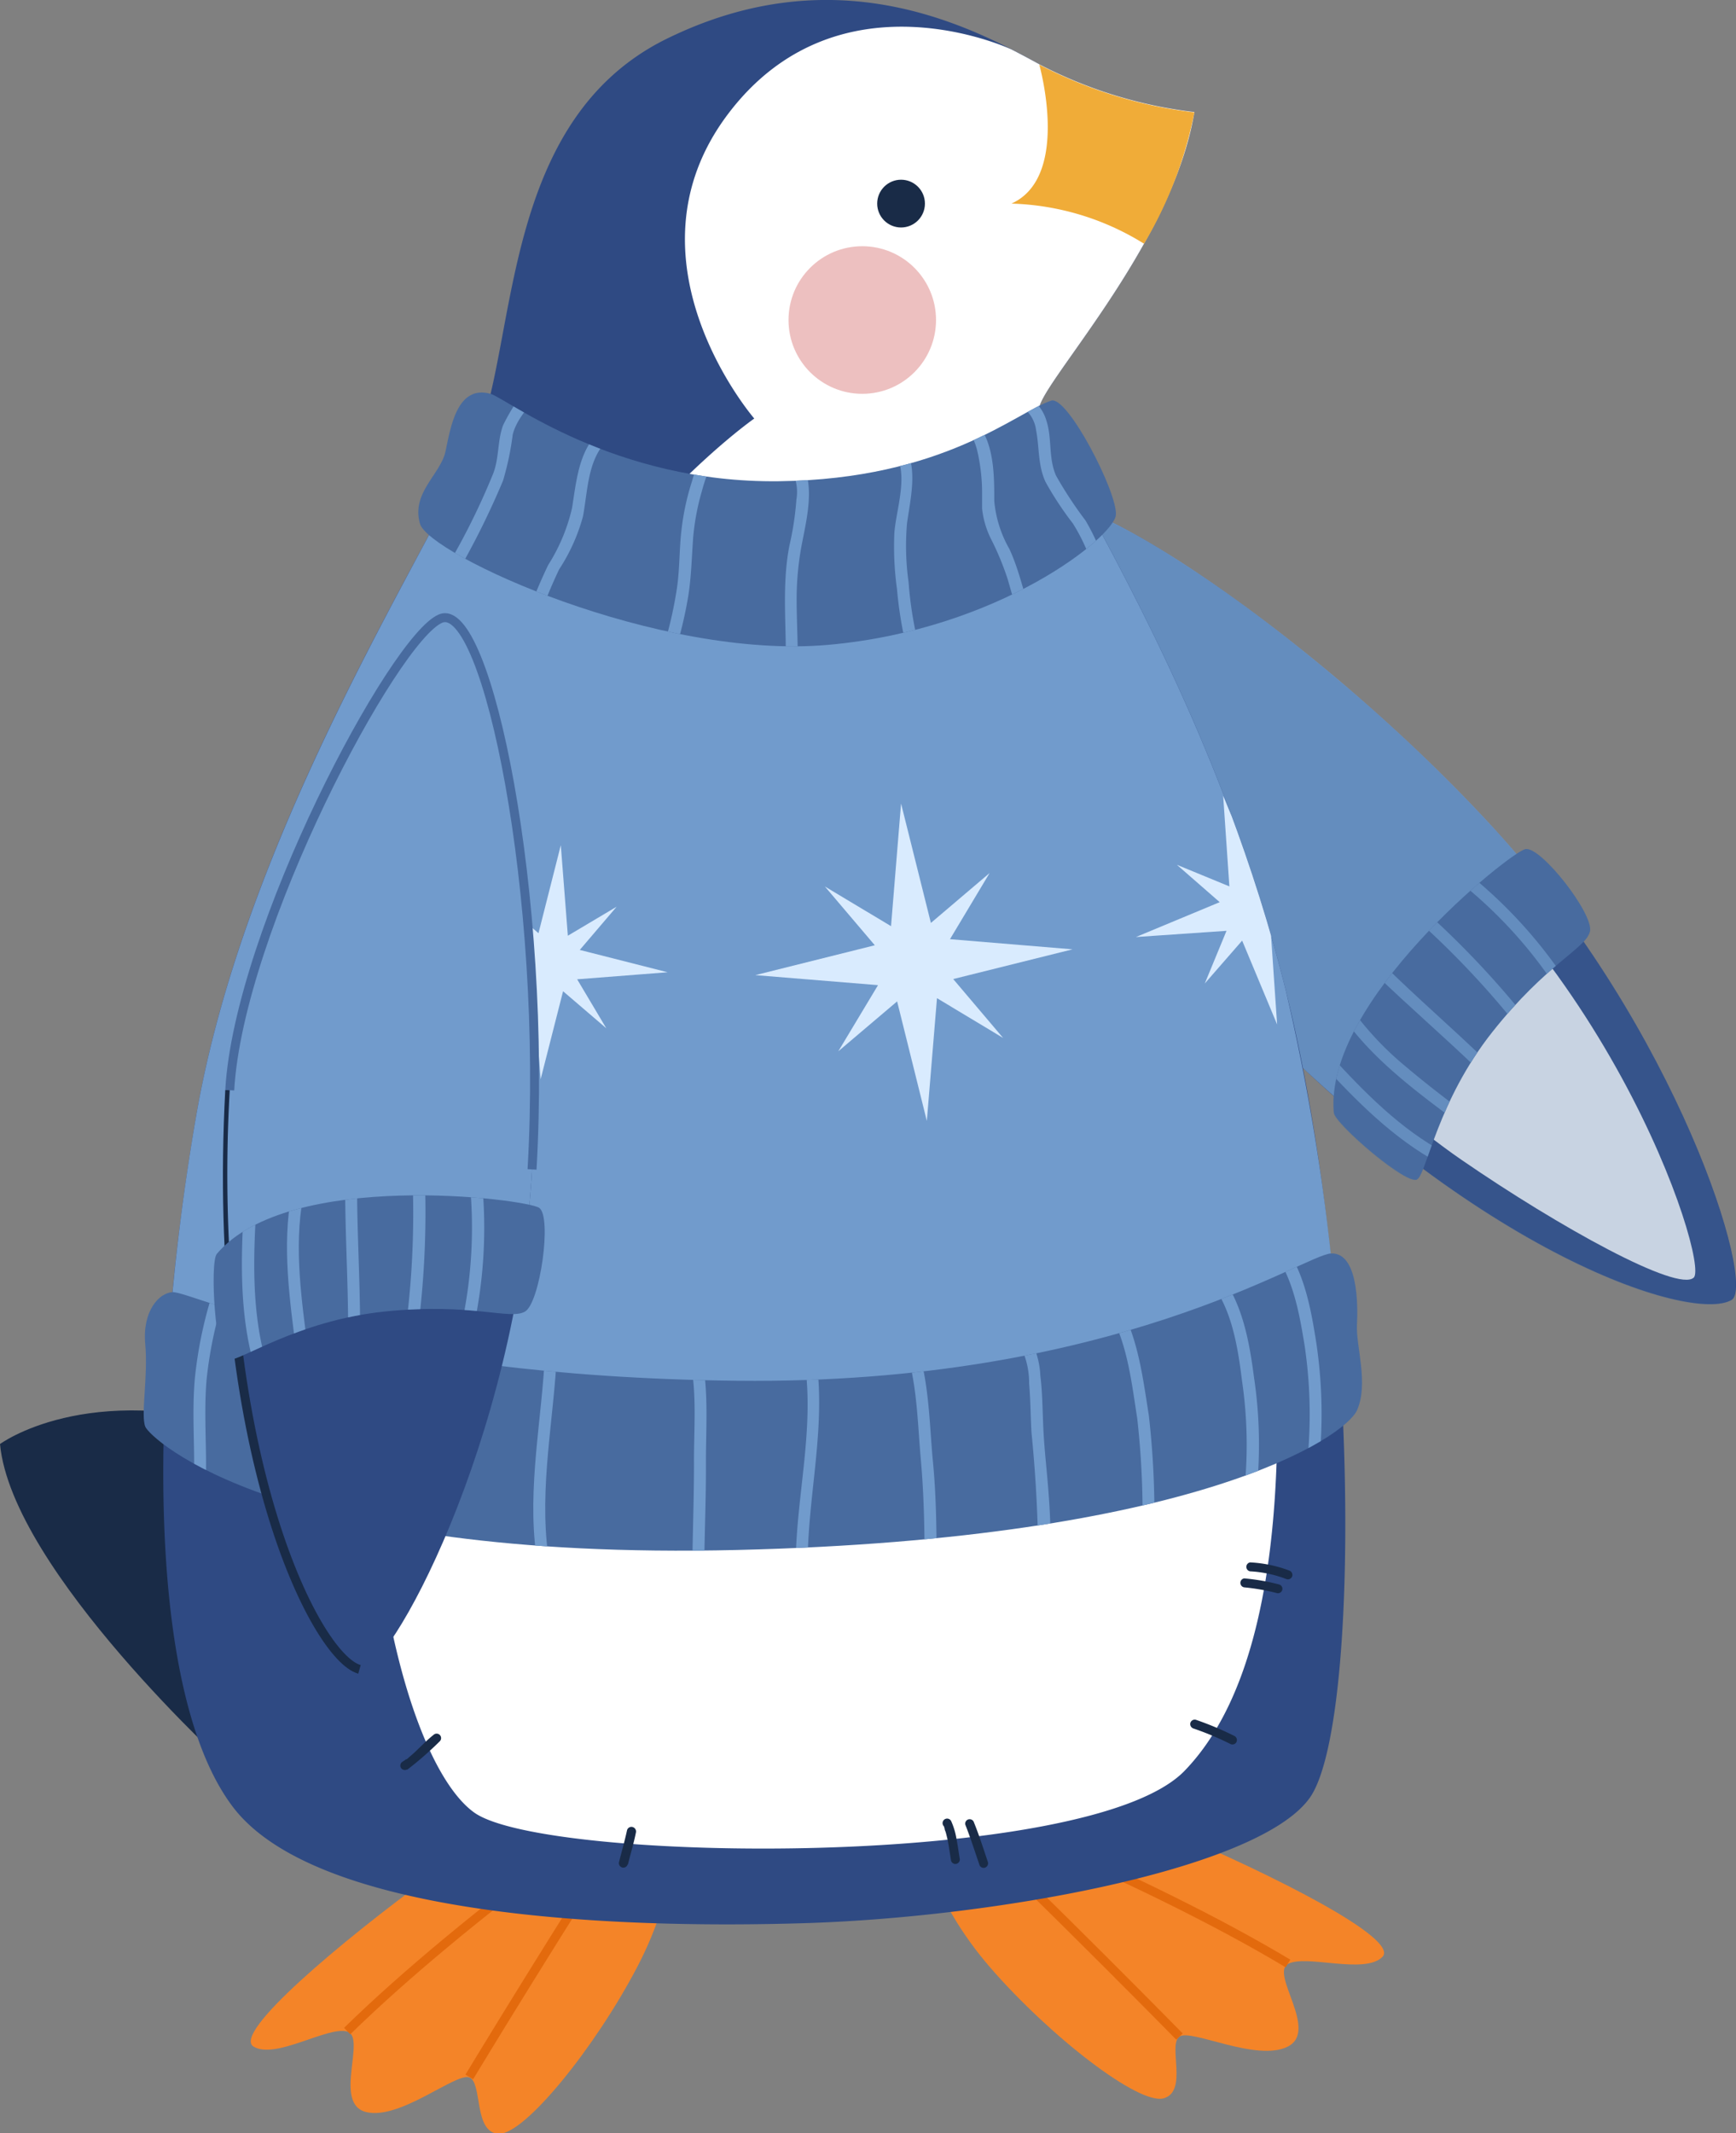<svg xmlns="http://www.w3.org/2000/svg" xmlns:xlink="http://www.w3.org/1999/xlink" viewBox="0 0 145.46 178.65"><rect x="0" y="0" width="145.46" height="178.65" fill="#808080" stroke="none"/><defs><style>.cls-1,.cls-18,.cls-19,.cls-4{fill:none;}.cls-2{isolation:isolate;}.cls-3{fill:#f48428;}.cls-4{stroke:#e36a0d;}.cls-18,.cls-19,.cls-4{stroke-miterlimit:10;stroke-width:0.75px;}.cls-5{fill:#192b47;}.cls-6{fill:#2f4a83;}.cls-7{fill:#fff;}.cls-8{fill:#719bcc;}.cls-11,.cls-9{fill:#486b9f;}.cls-10{clip-path:url(#clip-path);}.cls-11{mix-blend-mode:multiply;opacity:0.3;}.cls-12{fill:#edc0c0;}.cls-13{fill:#f0ac38;}.cls-14{clip-path:url(#clip-path-2);}.cls-15{fill:#d9ebfe;}.cls-16{clip-path:url(#clip-path-3);}.cls-17{clip-path:url(#clip-path-4);}.cls-18{stroke:#192b47;}.cls-19{stroke:#486b9f;}.cls-20{clip-path:url(#clip-path-5);}</style><clipPath id="clip-path"><path class="cls-1" d="M111.77,93.18c.08.92,6.2,6.2,7,5.57s1.69-6.53,6.26-12.31,7.85-7,8.19-8.44-4.11-7.15-5.41-6.89S110.88,83.91,111.77,93.18Z"/></clipPath><clipPath id="clip-path-2"><path class="cls-1" d="M38.88,39.15c-4.87,10-18.62,32-22.46,54.4A194.21,194.21,0,0,0,14,113.91c8.46,3.88,27.58,10.58,56.51,9.14,22.83-1.13,35.28-5.29,41.78-8.68A184.72,184.72,0,0,0,107.75,83c-5.35-21.57-15.52-38.1-19.33-45.6C84.34,41.62,70.29,52,38.88,39.15Z"/></clipPath><clipPath id="clip-path-3"><path class="cls-1" d="M88.08,33.55c1.36-.45,5.59,7.75,5.42,9.58S83.75,52.72,69.42,54,35.94,46.45,35.19,43.86s1.73-4.14,2.14-6.06.94-5.61,3.77-4.82c1.35.38,10.32,7.49,24.15,7.32S85.08,34.55,88.08,33.55Z"/></clipPath><clipPath id="clip-path-4"><path class="cls-1" d="M14.45,108.21c-1.13.06-2.53,1.59-2.28,4.34s-.39,5.92,0,6.92,11.19,11.25,49.61,10.33,50.92-9.47,51.92-11.69-.09-5.39,0-7.14.08-6.09-2.17-6-18.17,11-49.75,10.66S16.06,108.12,14.45,108.21Z"/></clipPath><clipPath id="clip-path-5"><path class="cls-1" d="M18.17,105c-.61.71-.13,8.77.88,8.91s5.87-3.33,13.2-4.08,10.5.75,11.75,0,2.27-7.93,1.18-8.68S24.19,97.88,18.17,105Z"/></clipPath></defs><g class="cls-2"><g id="Слой_2" data-name="Слой 2"><g id="OBJECTS"><path class="cls-3" d="M78,150.8c-1.88,1.78,0,8.25,5,14s12.42,11.5,14.5,10.92.33-4.5,1.33-5.17,6.5,2.17,9.09.83-1.5-6.08,0-6.91,6.41.91,7.91-.59-9.15-6.87-17.75-10.5C91.17,150.47,81.9,147.11,78,150.8Z"/><path class="cls-4" d="M98.83,170.55s-10.62-10.82-20.39-20.12c0,0,17.31,6.7,29.48,14"/><path class="cls-3" d="M55.06,149.91c2.24,1.3,1.89,8-1.65,14.78s-9.44,14.05-11.6,14-1.36-4.31-2.49-4.72-5.82,3.6-8.64,2.9.06-6.27-1.59-6.74-6,2.37-7.84,1.26,7.32-8.8,14.86-14.3C42.17,152.62,50.41,147.21,55.06,149.91Z"/><path class="cls-4" d="M39.32,173.93s7.86-13,15.23-24.27c0,0-15.31,10.5-25.46,20.43"/><path class="cls-5" d="M19.5,148.3S1,131.55,0,120.93c0,0,7.25-5.39,21-1.26Z"/><path class="cls-6" d="M145.09,108.86c2.08-1.22-4.5-22.7-20-39.54S88.24,38.75,86.67,42.69s6.92,30.33,16,40.19C123,104.84,141.69,110.84,145.09,108.86Z"/><path class="cls-7" d="M105.67,82.08s8.72,9.5,16.82,15.07,18.09,11.1,19.43,9.84-7.61-29.27-29.64-42.61Z"/><path class="cls-8" d="M86.67,42.69c-1.56,3.94,6.92,30.33,16,40.19A121.23,121.23,0,0,0,118.3,97.15,43.55,43.55,0,0,1,131.6,77.3a84.92,84.92,0,0,0-6.49-8C109.64,52.47,88.24,38.75,86.67,42.69Z"/><path class="cls-9" d="M111.77,93.18c.08.92,6.2,6.2,7,5.57s1.69-6.53,6.26-12.31,7.85-7,8.19-8.44-4.11-7.15-5.41-6.89S110.88,83.91,111.77,93.18Z"/><g class="cls-10"><path class="cls-8" d="M110.76,89.06c2.91,3.17,6,6.29,9.83,8.36.56.31,1.07-.56.5-.86-3.75-2-6.77-5.09-9.63-8.21-.43-.47-1.14.24-.7.71Z"/><path class="cls-8" d="M112.57,85.22c2.56,3.64,6.33,6.35,9.86,9,.51.39,1-.48.5-.86-1.73-1.3-3.45-2.61-5.09-4a26.09,26.09,0,0,1-4.41-4.62c-.37-.52-1.23,0-.86.51Z"/><path class="cls-8" d="M115.24,81.57c2.8,2.71,5.75,5.24,8.55,7.94.46.45,1.17-.25.7-.7-2.79-2.71-5.75-5.24-8.54-8-.46-.45-1.17.26-.71.71Z"/><path class="cls-8" d="M119,77.27a73.73,73.73,0,0,1,7.83,8.27c.38.5,1.25,0,.86-.51a75.17,75.17,0,0,0-8-8.47c-.47-.45-1.17.26-.71.71Z"/><path class="cls-8" d="M122.12,73.71a38,38,0,0,1,8.21,8.89c.36.52,1.23,0,.86-.51a39.47,39.47,0,0,0-8.57-9.25c-.51-.38-1,.48-.5.87Z"/></g><path class="cls-11" d="M132.7,78.86a2,2,0,0,0,.53-.86c.33-1.41-4.11-7.15-5.41-6.89a3.48,3.48,0,0,0-.76.41l-.34-.39c-.52-.61-1.06-1.22-1.61-1.81A139.26,139.26,0,0,0,113,57.68c-.6-.51-1.19-1-1.79-1.51q-2.18-1.81-4.31-3.45-.94-.73-1.86-1.41c-2-1.49-3.94-2.84-5.76-4-.45-.29-.89-.58-1.33-.85a47.21,47.21,0,0,0-6.8-3.62,15.42,15.42,0,0,0-1.68-.58,4.91,4.91,0,0,0-1.87-.2,1.09,1.09,0,0,0-.94.65c-1.56,3.94,6.92,30.33,16,40.19.66.71,1.32,1.4,2,2.08l.54.55c.48.49,1,1,1.43,1.45l.55.54c.48.47,1,.93,1.42,1.37.16.16.32.3.48.45.5.47,1,.94,1.48,1.38l.39.35.79.72a8.3,8.3,0,0,0,0,1.41c.08.92,6.2,6.2,7,5.57a2.35,2.35,0,0,0,.49-.87c13.1,9.72,23.38,12.4,25.82,11C146.79,107.87,142.7,93.33,132.7,78.86Z"/><path class="cls-6" d="M87.08,34.38c-.5-1.62,11.17-13.66,13-25a37.56,37.56,0,0,1-13-4c-6-3.33-17.16-9-31.16-2.16s-12.5,25.16-16,33.66S20.58,69.22,16.42,93.55s-3.92,48.5,3.08,57.75,32,10.25,48,9.75,38-4.5,42.25-10.5,4.25-42.36-2-67.56S88.67,39.47,87.08,34.38Z"/><path class="cls-7" d="M100.08,9.38a37.56,37.56,0,0,1-13-4c-.71-.39-1.49-.81-2.33-1.24h0S70.25-2.7,61,9.55s2.2,25.5,2.2,25.5S38.75,52.05,33,87.93s.75,59.62,6.75,63.87,51.5,4.75,59.5-3.5,8.75-26.25,7-44.5S87.08,34.38,87.08,34.38C86.58,32.76,98.25,20.72,100.08,9.38Z"/><path class="cls-5" d="M29.08,129.43a21,21,0,0,0,3.27-.18.38.38,0,0,0,.26-.46.38.38,0,0,0-.46-.27,18.47,18.47,0,0,1-3.07.16.38.38,0,0,0,0,.75Z"/><path class="cls-5" d="M29,127.25a22.31,22.31,0,0,0,3.44.51.38.38,0,0,0,0-.75,19.81,19.81,0,0,1-3.24-.49.39.39,0,0,0-.46.27.38.38,0,0,0,.26.46Z"/><path class="cls-5" d="M34.11,148.21a28.25,28.25,0,0,0,2.74-2.39.37.37,0,0,0-.53-.53c-.47.37-.89.8-1.32,1.21q-.31.31-.66.6l-.17.15-.07.06c-.1.08,0,0-.05,0a3.62,3.62,0,0,1-.32.22.38.38,0,0,0-.14.51.39.39,0,0,0,.52.14Z"/><path class="cls-5" d="M52.61,156.15c.22-.89.49-1.77.67-2.67A.39.39,0,0,0,53,153a.38.38,0,0,0-.46.27c-.19.89-.45,1.77-.67,2.66a.37.37,0,0,0,.72.2Z"/><path class="cls-5" d="M79.09,152.91l0,.06a.52.52,0,0,1,.06.16c0,.11.07.22.1.33s.13.5.18.76c.1.53.17,1.06.26,1.6a.37.37,0,1,0,.72-.2c-.09-.55-.16-1.1-.27-1.65a6,6,0,0,0-.43-1.44.38.38,0,1,0-.65.38Z"/><path class="cls-5" d="M80.89,152.82c.43,1.09.79,2.22,1.17,3.33a.37.37,0,0,0,.46.26.39.39,0,0,0,.26-.46c-.37-1.11-.73-2.24-1.17-3.33a.38.38,0,0,0-.46-.26.37.37,0,0,0-.26.46Z"/><path class="cls-5" d="M100,144.75a24.43,24.43,0,0,1,3.08,1.29.38.38,0,0,0,.51-.13.39.39,0,0,0-.13-.52,26.72,26.72,0,0,0-3.26-1.37.38.38,0,0,0-.46.27.39.39,0,0,0,.26.46Z"/><path class="cls-5" d="M104.25,132.93a17,17,0,0,1,2.73.48.37.37,0,1,0,.2-.72,17.28,17.28,0,0,0-2.93-.51.38.38,0,0,0,0,.75Z"/><path class="cls-5" d="M104.75,131.59a9.87,9.87,0,0,1,3.07.66.38.38,0,0,0,.46-.27.39.39,0,0,0-.26-.46,10.84,10.84,0,0,0-3.27-.68.38.38,0,0,0,0,.75Z"/><circle class="cls-5" cx="75.5" cy="17.05" r="2"/><circle class="cls-12" cx="72.25" cy="26.8" r="6.18"/><path class="cls-13" d="M84.75,17.05a22.22,22.22,0,0,1,11.11,3.36,34.68,34.68,0,0,0,4.22-11,37.56,37.56,0,0,1-13-4S89.75,14.8,84.75,17.05Z"/><path class="cls-8" d="M38.88,39.15c-4.87,10-18.62,32-22.46,54.4A194.21,194.21,0,0,0,14,113.91c8.46,3.88,27.58,10.58,56.51,9.14,22.83-1.13,35.28-5.29,41.78-8.68A184.72,184.72,0,0,0,107.75,83c-5.35-21.57-15.52-38.1-19.33-45.6C84.34,41.62,70.29,52,38.88,39.15Z"/><g class="cls-14"><polygon class="cls-15" points="79.87 81.99 89.87 79.5 79.6 78.65 82.92 73.11 78 77.29 75.5 67.29 74.66 77.56 69.12 74.24 73.3 79.16 63.29 81.66 73.57 82.5 70.24 88.04 75.17 83.86 77.66 93.87 78.51 83.59 84.05 86.92 79.87 81.99"/><polygon class="cls-15" points="48.36 82.01 55.94 81.42 48.58 79.55 51.67 75.93 47.58 78.36 46.99 70.78 45.12 78.15 41.5 75.05 43.93 79.15 36.35 79.73 43.72 81.61 40.62 85.23 44.71 82.79 45.3 90.38 47.18 83.01 50.8 86.11 48.36 82.01"/><polygon class="cls-15" points="107.3 76.89 114.32 73.96 106.73 74.48 108.55 70.08 105.42 73.67 102.49 66.65 103.01 74.23 98.61 72.42 102.2 75.55 95.18 78.47 102.77 77.95 100.95 82.36 104.08 78.77 107.01 85.79 106.49 78.2 110.89 80.02 107.3 76.89"/></g><path class="cls-9" d="M88.08,33.55c1.36-.45,5.59,7.75,5.42,9.58S83.75,52.72,69.42,54,35.94,46.45,35.19,43.86s1.73-4.14,2.14-6.06.94-5.61,3.77-4.82c1.35.38,10.32,7.49,24.15,7.32S85.08,34.55,88.08,33.55Z"/><g class="cls-16"><path class="cls-8" d="M44.15,32.47a16.69,16.69,0,0,0-2,3.15c-.48,1.31-.32,2.75-.83,4.05a58.94,58.94,0,0,1-3.87,7.8.5.5,0,0,0,.87.5,68.41,68.41,0,0,0,3.83-7.72,24,24,0,0,0,.81-3.85c.33-1.33,1.37-2.31,2.11-3.43.35-.54-.52-1-.87-.5Z"/><path class="cls-8" d="M51.16,35.45c-2.6,1.52-2.8,4.41-3.23,7.1a15.27,15.27,0,0,1-2,4.77,47,47,0,0,0-2.08,5.1c-.23.6.73.86,1,.26a43.24,43.24,0,0,1,2-5,15.47,15.47,0,0,0,2-4.44c.46-2.49.38-5.53,2.86-7a.5.5,0,0,0-.51-.87Z"/><path class="cls-8" d="M59.75,37.37A5.72,5.72,0,0,0,58,40.25a21,21,0,0,0-.9,4.14c-.19,1.62-.14,3.25-.38,4.87a34.42,34.42,0,0,1-1.44,5.91c-.2.61.76.87,1,.26a34.52,34.52,0,0,0,1.4-5.58c.25-1.61.28-3.21.4-4.83a20,20,0,0,1,.69-3.75c.28-1,.65-2.4,1.53-3,.52-.37,0-1.24-.5-.86Z"/><path class="cls-8" d="M65.73,38.57a3.8,3.8,0,0,1,1,3.27,25,25,0,0,1-.58,3.83c-.71,3.6-.17,7.24-.34,10.88,0,.64,1,.64,1,0,.1-2.13-.06-4.25-.06-6.38a24.59,24.59,0,0,1,.5-4.92c.44-2.24,1.25-5.69-.83-7.39-.5-.4-1.21.31-.71.71Z"/><path class="cls-8" d="M74,37c2.61,1.56,1.13,5.22.94,7.6a25.88,25.88,0,0,0,.22,4.74,33.52,33.52,0,0,0,.77,4.78.5.5,0,0,0,1-.26,31.76,31.76,0,0,1-.8-5.11A21.8,21.8,0,0,1,76,43.82c.37-2.67,1.29-6-1.53-7.7A.5.5,0,0,0,74,37Z"/><path class="cls-8" d="M80.13,36c1.07-.3,1.5.81,1.73,1.65a15.67,15.67,0,0,1,.43,3.67c0,.42,0,.85,0,1.27a7.42,7.42,0,0,0,.79,2.63,23.5,23.5,0,0,1,1.34,3.24c.34,1.15.64,2.31,1.06,3.44.22.6,1.18.34,1-.26-.69-1.88-1.06-3.86-1.91-5.68a9.84,9.84,0,0,1-1.26-4c0-1.91,0-4.2-1-5.91a2.07,2.07,0,0,0-2.45-1.06.5.5,0,0,0,.26,1Z"/><path class="cls-8" d="M84.48,33.16a7.27,7.27,0,0,0,1.27,1A2.78,2.78,0,0,1,86.81,36c.29,1.49.14,2.92.79,4.35a27.29,27.29,0,0,0,2.3,3.49,16.31,16.31,0,0,1,1.95,4.56.5.5,0,0,0,1-.26,17.89,17.89,0,0,0-1.9-4.56,33,33,0,0,1-2.46-3.74c-.66-1.48-.32-3.1-.81-4.61a3.52,3.52,0,0,0-1-1.61,9.81,9.81,0,0,1-1.43-1.12c-.41-.5-1.12.21-.71.71Z"/></g><path class="cls-9" d="M14.45,108.21c-1.13.06-2.53,1.59-2.28,4.34s-.39,5.92,0,6.92,11.19,11.25,49.61,10.33,50.92-9.47,51.92-11.69-.09-5.39,0-7.14.08-6.09-2.17-6-18.17,11-49.75,10.66S16.06,108.12,14.45,108.21Z"/><g class="cls-17"><path class="cls-8" d="M18.1,107.42a35.39,35.39,0,0,0-1.76,7.88c-.28,2.89,0,5.77-.09,8.67,0,.64,1,.64,1,0,.08-2.82-.18-5.63.06-8.44a34.71,34.71,0,0,1,1.76-7.85c.2-.61-.77-.87-1-.26Z"/><path class="cls-8" d="M26.6,110.84a84,84,0,0,0-2.25,9.91c-.47,2.61-1.32,5.44-.75,8.1.14.63,1.1.36,1-.26a10.93,10.93,0,0,1,.09-4c.21-1.35.49-2.68.74-4a77.24,77.24,0,0,1,2.17-9.47c.19-.61-.78-.88-1-.26Z"/><path class="cls-8" d="M36.42,112.05c-.28,5.77-2.39,11.29-2.42,17.08a.5.5,0,0,0,1,0c0-5.79,2.14-11.31,2.42-17.08,0-.64-1-.64-1,0Z"/><path class="cls-8" d="M45.67,113.3c-.27,5.61-1.49,11.22-.75,16.83.08.63,1.08.64,1,0-.74-5.61.48-11.22.75-16.83,0-.64-1-.64-1,0Z"/><path class="cls-8" d="M57.85,114c.56,2.82.28,5.73.3,8.59,0,3.23-.14,6.46-.15,9.69a.5.5,0,0,0,1,0c0-3.3.17-6.59.15-9.89,0-2.89.23-5.81-.33-8.66-.13-.63-1.09-.36-1,.27Z"/><path class="cls-8" d="M67.35,113.6c1,5.81-.66,11.64-.68,17.45a.5.5,0,0,0,1,0c0-5.92,1.64-11.8.65-17.71-.11-.64-1.07-.37-1,.26Z"/><path class="cls-8" d="M76,113.27c.86,2.91.89,6,1.16,9,.29,3.26.32,6.53.32,9.81a.5.5,0,0,0,1,0c0-3.35,0-6.68-.34-10-.26-3-.31-6.11-1.18-9a.5.5,0,0,0-1,.27Z"/><path class="cls-8" d="M85.23,112.24a6.82,6.82,0,0,1,1,3.62c.12,1.37.12,2.75.2,4.12A113.78,113.78,0,0,1,87,131.8c0,.65,1,.64,1,0a58.5,58.5,0,0,0-.14-6.75c-.13-1.83-.36-3.65-.44-5.48-.07-1.46-.07-2.92-.25-4.37a7,7,0,0,0-1.23-3.67c-.41-.5-1.11.21-.71.71Z"/><path class="cls-8" d="M93.07,110.05c1.42,2.67,1.76,5.8,2.22,8.74a71,71,0,0,1,.38,11,.5.5,0,0,0,1,0,73.11,73.11,0,0,0-.41-11.27c-.48-3-.86-6.23-2.33-9-.3-.57-1.16-.06-.86.5Z"/><path class="cls-8" d="M101.31,107.24c1.9,2.22,2.41,5.59,2.76,8.4a36.89,36.89,0,0,1,0,10.7c-.11.62.86.9,1,.26a38.08,38.08,0,0,0,0-11.28c-.39-3-1-6.42-3-8.79-.42-.49-1.12.22-.71.71Z"/><path class="cls-8" d="M106.65,104.72c1.71,2.29,2.23,5.29,2.67,8a39.2,39.2,0,0,1,.1,10.71c-.08.64.92.63,1,0a40.3,40.3,0,0,0-.13-11c-.45-2.84-1-5.93-2.77-8.28-.39-.51-1.26,0-.87.5Z"/></g><path class="cls-6" d="M30.12,139.8c2.32.65,13.15-19,14.46-41.87S40.83,50.18,36.92,51.8,20,77.89,19.25,91.3C17.64,121.18,26.33,138.74,30.12,139.8Z"/><path class="cls-18" d="M19.25,91.3c-1.61,29.88,7.08,47.44,10.87,48.5"/><path class="cls-8" d="M36.92,51.8C33,53.43,20,77.89,19.25,91.3a121.58,121.58,0,0,0,.62,21.13,43.37,43.37,0,0,1,23.5-4.28,85.76,85.76,0,0,0,1.21-10.22C45.9,75.09,40.83,50.18,36.92,51.8Z"/><path class="cls-19" d="M44.58,97.93c1.32-22.84-3.75-47.75-7.66-46.13S20,77.89,19.25,91.3"/><path class="cls-9" d="M18.17,105c-.61.71-.13,8.77.88,8.91s5.87-3.33,13.2-4.08,10.5.75,11.75,0,2.27-7.93,1.18-8.68S24.19,97.88,18.17,105Z"/><g class="cls-20"><path class="cls-8" d="M20.42,101.38c-.25,4.31-.32,8.7.85,12.89a.5.5,0,0,0,1-.27c-1.15-4.1-1.06-8.4-.81-12.62,0-.64-1-.64-1,0Z"/><path class="cls-8" d="M24.43,100c-.82,4.34-.15,8.89.4,13.22.08.63,1.08.64,1,0-.54-4.23-1.23-8.72-.43-13,.12-.63-.85-.9-1-.27Z"/><path class="cls-8" d="M28.92,99.38c0,3.9.24,7.78.25,11.67a.5.5,0,0,0,1,0c0-3.89-.25-7.77-.25-11.67a.5.5,0,0,0-1,0Z"/><path class="cls-8" d="M34.58,99.05a74.44,74.44,0,0,1-.48,11.37c-.1.63.87.9,1,.26a76.52,76.52,0,0,0,.51-11.63.5.5,0,0,0-1,0Z"/><path class="cls-8" d="M39.33,98.72a38.48,38.48,0,0,1-.65,12.2c-.12.63.84.9,1,.26a39.51,39.51,0,0,0,.68-12.46c-.08-.63-1.08-.64-1,0Z"/></g></g></g></g></svg>